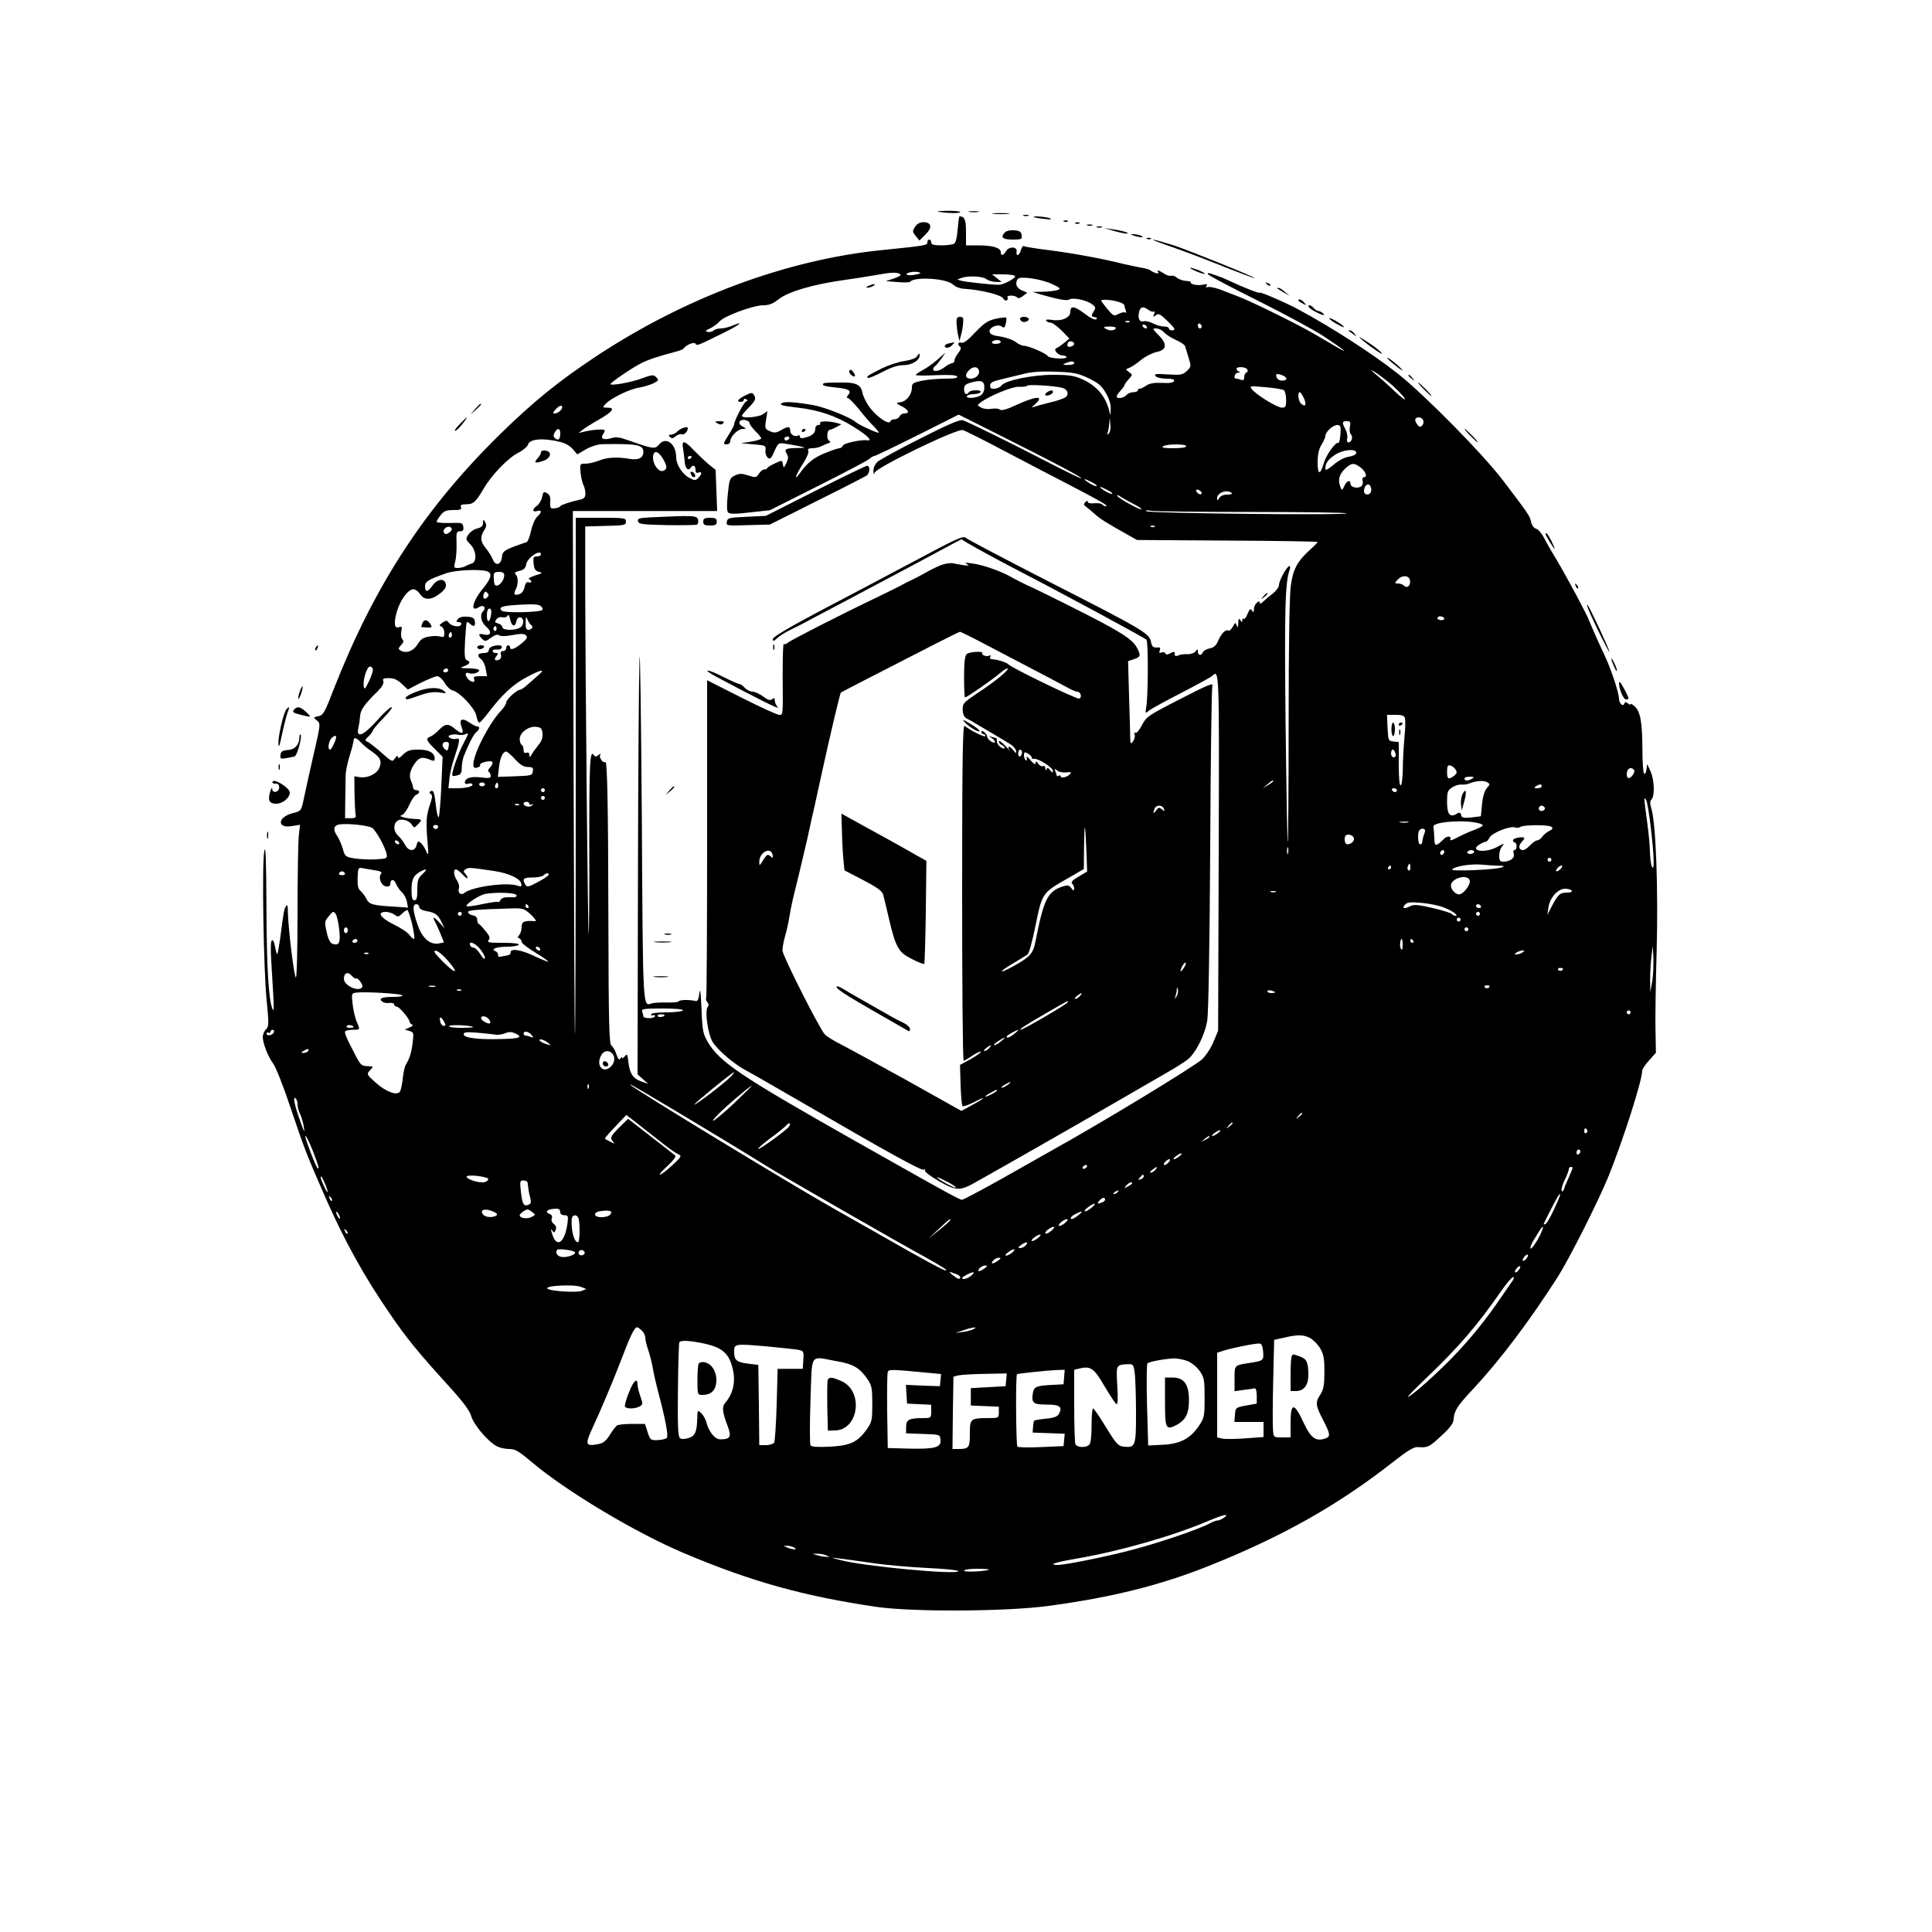 <?xml version="1.0" standalone="no"?>
<!DOCTYPE svg PUBLIC "-//W3C//DTD SVG 20010904//EN"
 "http://www.w3.org/TR/2001/REC-SVG-20010904/DTD/svg10.dtd">
<svg version="1.0" xmlns="http://www.w3.org/2000/svg"
 width="1000pt" height="1000pt" viewBox="0 0 1000 1000"
 preserveAspectRatio="xMidYMid meet">

<g transform="translate(0,1000) scale(0.1,-0.1)"
fill="#000000" stroke="none">
<path d="M4855 8904 c48 -8 115 -9 115 -2 0 5 -30 7 -67 7 -38 -1 -59 -3 -48
-5z"/>
<path d="M5018 8903 c12 -2 32 -2 45 0 12 2 2 4 -23 4 -25 0 -35 -2 -22 -4z"/>
<path d="M5143 8893 c20 -2 54 -2 75 0 20 2 3 4 -38 4 -41 0 -58 -2 -37 -4z"/>
<path d="M5298 8883 c6 -2 18 -2 25 0 6 3 1 5 -13 5 -14 0 -19 -2 -12 -5z"/>
<path d="M4957 8814 c-3 -40 -10 -70 -18 -75 -8 -5 -38 -9 -66 -9 -41 0 -53 4
-53 15 0 8 -4 15 -10 15 -5 0 -10 -6 -10 -14 0 -16 -5 -17 -240 -41 -490 -50
-1015 -245 -1477 -551 -193 -128 -321 -232 -492 -399 -391 -383 -651 -781
-862 -1318 -48 -125 -56 -139 -81 -144 -27 -5 -27 -6 -8 -22 20 -16 20 -18
-19 -186 -21 -93 -44 -195 -50 -226 -12 -56 -13 -57 -56 -68 -79 -20 -83 -80
-5 -67 l43 7 -7 -62 c-3 -34 -6 -215 -6 -403 0 -189 -4 -334 -9 -326 -11 20
-39 254 -41 340 0 34 -3 41 -10 29 -10 -17 -12 -27 -30 -168 -6 -41 -12 -76
-15 -79 -2 -3 -7 14 -11 36 -4 24 -11 39 -16 35 -7 -3 -8 -43 -4 -107 3 -55 8
-139 11 -186 3 -56 2 -78 -4 -64 -21 47 -31 218 -32 534 -1 244 -4 321 -11
285 -13 -67 -4 -607 12 -772 12 -121 12 -135 -3 -151 -10 -10 -17 -28 -17 -39
0 -32 28 -104 54 -138 13 -17 54 -120 90 -229 71 -210 82 -241 182 -468 98
-222 199 -405 332 -598 83 -122 149 -203 293 -361 84 -92 119 -138 128 -169
14 -46 87 -132 133 -156 15 -8 44 -14 64 -14 31 0 49 -11 118 -69 176 -149
535 -364 786 -470 348 -147 617 -222 995 -278 187 -27 673 -25 893 5 327 44
576 106 832 208 377 151 661 311 943 531 81 64 114 84 135 83 52 -4 60 0 122
58 47 43 63 65 64 87 3 43 19 68 101 156 139 148 295 356 440 583 61 97 210
393 260 516 77 191 175 498 175 548 0 8 16 32 36 54 l35 39 -2 112 c-2 62 1
252 6 423 8 319 -4 646 -27 727 -9 28 -8 41 0 49 18 18 15 103 -5 146 l-17 37
-4 -28 c-2 -15 -7 -25 -12 -22 -5 3 -9 62 -9 132 -1 140 -11 191 -41 218 -11
10 -20 15 -20 10 0 -4 -6 -2 -14 4 -11 9 -15 9 -18 0 -7 -20 -28 0 -28 25 0
12 -11 56 -25 97 -29 83 -28 81 -83 199 -21 47 -42 95 -46 106 -9 28 -115 226
-170 318 -24 39 -53 90 -64 112 -12 23 -30 44 -40 47 -12 3 -23 17 -27 35 -7
32 -10 37 -143 212 -105 139 -408 446 -547 556 -132 104 -335 235 -512 331
-66 36 -203 95 -203 88 0 -6 -85 28 -149 58 -25 11 -48 22 -51 22 -3 1 -13 5
-22 8 -39 15 -50 17 -46 8 1 -6 118 -67 258 -137 140 -70 296 -154 345 -187
98 -65 134 -94 70 -57 -22 13 -78 46 -125 73 -88 51 -325 168 -395 194 -22 8
-49 19 -60 23 -47 20 -88 29 -98 23 -6 -4 -7 -1 -2 7 6 10 2 11 -16 7 -27 -7
-71 1 -65 12 2 3 -9 6 -25 7 -16 1 -37 8 -47 16 -9 9 -23 13 -30 11 -7 -3 -24
2 -37 11 -28 18 -39 21 -30 6 7 -11 -23 -3 -41 11 -6 5 -28 11 -50 14 -21 4
-64 13 -94 20 -103 26 -255 54 -379 70 -68 8 -128 18 -132 21 -5 3 -11 -7 -15
-21 -7 -28 -27 -35 -22 -7 4 26 -38 28 -54 3 -15 -25 -28 -27 -28 -6 0 22 -42
35 -116 35 l-64 0 0 69 c0 64 -7 81 -34 81 -2 0 -6 -30 -9 -66z m-217 -235
c-19 -4 -39 -5 -45 -1 -14 9 35 20 60 13 15 -4 12 -7 -15 -12z m-82 3 c9 -6
-1 -13 -30 -23 l-43 -14 60 -5 c33 -3 62 -2 65 1 23 29 191 18 223 -14 12 -12
36 -21 61 -22 81 -5 188 -31 198 -49 5 -9 14 -14 19 -11 5 4 7 11 4 16 -4 5 5
9 19 9 14 0 28 -5 31 -10 4 -6 15 -3 29 7 l23 18 -28 12 c-28 12 -37 36 -21
59 11 16 119 1 177 -26 43 -20 47 -24 30 -31 -11 -4 -45 -8 -75 -9 l-55 -1 45
-14 c84 -24 135 -34 145 -25 15 11 86 -2 115 -23 21 -15 23 -20 12 -37 -16
-26 -15 -28 6 -32 11 -2 13 -6 5 -11 -6 -4 -31 8 -57 28 -54 41 -76 45 -76 11
0 -30 -44 -50 -95 -42 -23 4 -34 2 -30 -4 3 -5 14 -10 23 -10 9 0 35 -19 57
-41 l40 -41 -27 -23 c-15 -12 -33 -25 -40 -27 -19 -7 8 -38 33 -38 11 0 19 -4
19 -9 0 -12 -90 -7 -98 7 -9 14 -98 52 -121 52 -10 0 -30 9 -44 20 -14 11 -49
23 -78 28 -39 5 -55 12 -57 25 -4 22 44 43 64 26 10 -8 15 -5 20 16 3 14 4 28
2 31 -3 2 -27 0 -54 -6 -40 -9 -59 -21 -106 -70 -38 -41 -61 -58 -72 -54 -17
7 -22 -11 -6 -21 6 -4 3 -16 -10 -32 -11 -14 -20 -32 -20 -39 0 -8 -6 -14 -12
-14 -7 0 -24 -9 -38 -20 -26 -21 -60 -27 -60 -11 0 6 4 12 10 16 5 3 19 20 32
38 l22 32 -40 -35 c-21 -19 -56 -44 -77 -55 -20 -11 -37 -22 -37 -26 0 -3 47
-4 104 -1 70 3 105 1 110 -7 5 -8 -14 -11 -63 -11 -38 0 -93 -5 -121 -11 -45
-10 -50 -13 -50 -37 -1 -35 -28 -70 -60 -74 -25 -4 -25 -4 8 -21 36 -19 42
-37 13 -37 -10 0 -21 -7 -25 -15 -3 -8 -14 -15 -25 -15 -11 0 -21 -5 -23 -12
-7 -19 -73 27 -107 74 -17 23 -34 57 -37 76 -7 38 -33 52 -93 52 -88 0 -105
-1 -109 -5 -10 -10 6 -15 67 -21 66 -7 80 -16 61 -39 -8 -10 -9 -15 -2 -15 6
0 31 -26 57 -57 25 -32 60 -73 78 -90 17 -18 29 -33 25 -33 -14 0 -104 42
-120 56 -24 23 -156 75 -213 86 -81 15 -144 20 -162 14 -26 -11 -10 -16 77
-26 110 -13 196 -42 288 -99 71 -44 102 -75 71 -70 -31 5 -121 -15 -126 -27
-3 -8 -11 -14 -18 -14 -8 0 -42 -12 -77 -26 -59 -25 -89 -49 -130 -106 -32
-43 -18 -3 17 50 19 29 32 59 29 67 -5 11 1 15 20 15 14 0 34 4 44 9 9 5 26
12 37 16 15 5 16 8 6 14 -14 9 -11 56 4 56 6 1 21 7 35 15 l25 14 -25 7 c-39
11 -92 10 -85 -1 3 -5 -1 -10 -9 -10 -9 0 -16 -8 -16 -19 0 -23 -16 -37 -53
-46 -18 -5 -27 -3 -27 5 0 6 -4 9 -9 6 -16 -10 -41 5 -41 25 0 23 -10 24 -48
2 -25 -14 -34 -15 -57 -5 -26 12 -27 15 -20 58 l7 46 -23 -16 c-24 -16 -109
-23 -109 -8 0 4 16 23 35 42 36 37 40 47 26 68 -6 11 -15 10 -44 -5 -38 -19
-48 -33 -22 -33 8 0 15 5 15 11 0 5 5 7 12 3 9 -6 9 -9 0 -12 -12 -4 -62 -100
-62 -119 0 -5 -13 -30 -30 -56 -27 -43 -28 -47 -10 -47 12 0 20 7 20 17 0 24
40 63 64 63 21 1 21 1 -1 13 -15 8 -19 17 -14 26 9 15 51 6 51 -10 0 -6 14
-24 30 -41 17 -16 30 -33 30 -37 0 -5 -24 -12 -52 -17 l-53 -8 65 -6 c63 -5
65 -6 62 -31 -2 -14 4 -31 12 -38 12 -10 18 -5 34 33 20 44 21 45 59 39 21 -3
54 -9 73 -13 33 -8 33 -8 -16 -9 -59 -1 -67 -6 -51 -31 8 -14 8 -25 -3 -47
-13 -27 -14 -27 -18 -6 -3 22 -4 22 -40 5 -20 -9 -38 -20 -40 -24 -2 -5 -9 -8
-17 -8 -7 0 -19 -10 -27 -22 -14 -21 -17 -21 -55 -9 -34 11 -45 11 -69 0 -27
-13 -29 -19 -37 -98 -6 -56 -5 -87 2 -94 8 -8 41 -8 114 1 l102 11 250 126
c137 69 257 132 265 140 9 8 21 15 26 15 5 0 105 48 223 107 l213 107 217
-109 c274 -137 423 -216 418 -221 -2 -2 -73 32 -158 76 -216 112 -430 217
-456 225 -16 4 -77 -22 -222 -96 -110 -55 -209 -110 -220 -120 -12 -12 -21
-31 -20 -47 1 -18 3 -21 6 -9 7 27 427 230 456 221 12 -3 110 -52 217 -109
107 -56 263 -138 345 -180 159 -83 197 -105 178 -105 -7 0 -14 4 -18 9 -3 5
-21 8 -40 6 -21 -2 -35 1 -35 8 0 7 -4 7 -12 -2 -11 -10 -9 -15 6 -26 11 -8
31 -25 45 -38 28 -24 59 -44 156 -98 l60 -34 468 -3 c257 -1 467 -5 467 -7 0
-3 -17 -21 -39 -40 -66 -60 -89 -102 -100 -188 -7 -49 -11 -316 -11 -704 0
-345 -2 -624 -5 -622 -2 3 -7 284 -11 624 -6 588 -2 726 22 788 3 9 2 17 -2
17 -13 0 -54 -76 -54 -98 0 -11 -15 -31 -34 -46 -19 -14 -41 -33 -50 -42 -10
-10 -16 -11 -16 -3 0 9 -4 8 -15 -1 -8 -7 -15 -22 -15 -34 0 -17 -2 -18 -10
-6 -7 12 -12 8 -23 -18 -7 -18 -16 -29 -20 -25 -4 3 -7 0 -7 -8 0 -11 -2 -11
-10 1 -7 12 -10 8 -11 -15 0 -23 -2 -26 -8 -12 -6 17 -8 16 -20 -7 -8 -14 -18
-23 -23 -20 -13 9 -37 -15 -53 -53 -10 -24 -22 -35 -44 -39 -16 -4 -32 -12
-35 -20 -8 -20 -26 -17 -26 3 0 15 -1 15 -12 1 -8 -9 -26 -15 -43 -14 -16 1
-38 -2 -47 -7 -13 -5 -18 -3 -18 8 0 13 -4 14 -22 4 -16 -8 -23 -9 -26 -1 -2
6 -11 8 -19 5 -12 -5 -15 -2 -10 11 4 10 2 16 -6 15 -27 -3 -35 2 -40 31 -9
42 -46 64 -527 309 -228 117 -422 219 -431 227 -14 12 -45 -2 -275 -125 -143
-76 -364 -193 -492 -260 -154 -82 -232 -128 -232 -139 0 -13 4 -12 23 5 12 12
45 32 72 45 28 13 95 48 150 78 55 29 177 93 270 143 195 103 256 136 375 200
l86 46 29 -18 c51 -30 135 -76 265 -144 212 -109 654 -348 664 -358 10 -9 9
-289 -1 -349 -6 -34 -5 -34 13 -19 10 9 87 51 169 93 83 43 154 82 159 87 37
36 37 41 34 -913 l-3 -923 -23 -55 c-12 -31 -39 -72 -59 -92 -39 -37 -530
-335 -783 -475 -30 -17 -143 -81 -251 -142 -109 -61 -203 -111 -210 -111 -12
0 -95 46 -359 195 -41 23 -129 73 -195 110 -594 336 -701 408 -763 514 -23 40
-27 58 -31 170 -4 83 -7 111 -11 81 -4 -33 -9 -44 -20 -41 -30 7 -82 7 -87 -2
-2 -4 -30 -7 -61 -6 -32 1 -66 -1 -77 -4 -49 -16 -47 -53 -53 969 -4 528 -9
894 -12 814 -3 -80 -7 -596 -8 -1148 l-2 -1003 27 -24 28 -25 -32 11 c-45 15
-63 40 -70 98 -5 45 -7 49 -19 34 -7 -10 -14 -13 -14 -8 0 6 -4 4 -9 -4 -6
-10 -12 -4 -21 23 -6 20 -18 39 -25 44 -12 6 -15 110 -16 647 -1 613 -6 832
-16 821 -10 -10 -34 24 -27 36 6 10 4 10 -8 0 -11 -9 -18 -10 -23 -2 -22 35
-25 -34 -25 -462 1 -253 -1 -462 -3 -464 -4 -4 -17 1304 -18 1816 l0 295 105
3 c98 2 106 4 106 22 0 19 -7 20 -130 20 l-130 0 0 -1342 c0 -738 -2 -1339 -4
-1337 -2 2 -5 614 -7 1359 l-4 1355 374 0 373 0 -4 107 -4 106 -35 28 c-19 16
-55 50 -81 77 -48 50 -61 50 -52 1 3 -16 6 -44 8 -63 2 -35 18 -51 31 -32 11
18 25 12 25 -10 0 -15 5 -19 15 -15 20 7 19 -8 -1 -28 -14 -14 -18 -14 -45 0
-36 18 -69 69 -69 106 0 71 -53 111 -89 67 -20 -25 -32 -23 -156 21 -47 17
-67 20 -91 12 -38 -11 -57 -3 -44 18 6 8 10 18 10 22 0 9 -57 5 -105 -6 l-30
-7 23 18 c13 10 51 34 85 53 69 40 83 60 41 60 -26 0 -26 1 -10 19 26 29 126
78 175 85 24 4 57 14 73 22 28 14 29 17 15 31 -14 15 -21 14 -76 -6 -57 -21
-161 -39 -161 -29 0 8 111 84 159 108 40 20 85 35 180 60 19 5 37 12 40 17 14
19 54 35 61 24 7 -12 7 -12 153 60 74 37 102 60 42 35 -21 -9 -49 -16 -64 -16
-15 0 -32 -5 -38 -11 -6 -6 -19 -9 -29 -7 -16 4 -14 7 11 18 17 8 39 24 50 37
25 28 174 83 226 83 30 0 50 8 79 31 49 39 178 77 335 99 44 6 114 17 155 24
92 17 121 18 138 8z m596 -11 c6 -10 -60 -45 -84 -45 -30 -1 -176 15 -195 21
l-20 6 20 8 c34 13 110 10 131 -6 10 -8 33 -14 49 -14 l30 -1 -25 20 -25 20
57 0 c31 0 59 -4 62 -9z m534 -133 c17 -5 32 -13 32 -18 0 -5 3 -17 7 -27 3
-10 3 -15 -2 -11 -4 4 -19 1 -34 -6 -25 -14 -28 -12 -59 24 -17 21 -32 41 -32
44 0 8 50 5 88 -6z m158 -43 c12 -8 24 -11 28 -7 4 3 4 -2 0 -13 -7 -17 -6
-18 8 -7 14 11 22 8 57 -26 45 -43 49 -52 26 -52 -8 0 -15 5 -15 10 0 6 -11
10 -25 10 -15 0 -40 7 -57 16 -17 9 -39 14 -49 11 -21 -6 -31 15 -23 49 7 28
21 30 50 9z m-99 -61 c-3 -3 -12 -4 -19 -1 -8 3 -5 6 6 6 11 1 17 -2 13 -5z
m373 -25 c0 -5 -4 -9 -10 -9 -5 0 -10 7 -10 16 0 8 5 12 10 9 6 -3 10 -10 10
-16z m-285 1 c3 -5 2 -10 -4 -10 -5 0 -13 5 -16 10 -3 6 -2 10 4 10 5 0 13 -4
16 -10z m-160 -10 c-8 -13 -35 -13 -55 0 -11 7 -5 10 23 10 23 0 36 -4 32 -10z
m250 -20 c10 -12 38 -29 62 -40 24 -10 45 -25 47 -32 2 -7 10 -34 18 -59 14
-45 14 -47 -9 -69 -21 -20 -31 -22 -98 -18 -62 4 -73 3 -64 -9 7 -7 31 -13 56
-13 31 0 43 -4 40 -12 -3 -9 -23 -12 -62 -10 -42 2 -65 -2 -84 -15 -14 -10
-29 -16 -33 -15 -5 1 -8 -2 -8 -8 0 -5 -11 -10 -24 -10 -13 0 -29 -7 -36 -15
-13 -16 -50 -21 -50 -7 0 5 9 18 20 30 11 12 20 24 20 28 0 4 10 18 22 31 21
23 21 23 2 37 -19 14 -19 15 1 22 11 4 38 22 61 41 22 18 58 36 80 41 54 11
57 41 11 87 -33 33 -33 35 -13 35 13 0 31 -9 41 -20z m-845 -50 c0 -5 -12 -10
-26 -10 -14 0 -23 4 -19 10 3 6 15 10 26 10 10 0 19 -4 19 -10z m380 -10 c0
-10 -26 -20 -33 -13 -3 3 -3 11 0 18 5 14 33 9 33 -5z m0 -100 c0 -5 -15 -10
-32 -9 -28 0 -30 2 -13 9 28 12 45 12 45 0z m-494 -35 c9 -21 -14 -45 -42 -45
-28 0 -32 21 -8 44 20 20 43 20 50 1z m1390 3 c4 -6 2 -14 -4 -16 -7 -2 -12
-13 -12 -24 0 -14 -5 -18 -16 -14 -9 3 -20 6 -25 6 -17 0 -9 30 9 31 10 0 12
3 5 6 -7 2 -13 9 -13 14 0 13 48 11 56 -3z m749 -81 c30 -27 60 -58 66 -70 7
-12 -15 3 -47 33 -32 31 -77 71 -99 89 -34 29 -35 31 -8 15 18 -11 57 -41 88
-67z m-1572 36 c51 -25 69 -39 90 -76 18 -30 27 -59 26 -84 -1 -37 -1 -37 -8
-8 -19 76 -68 132 -144 164 -38 17 -70 21 -146 21 -107 0 -248 -29 -267 -55
-6 -8 -22 -16 -35 -17 -18 -2 -24 2 -24 16 0 15 12 22 55 32 30 7 82 20 115
28 41 11 93 15 167 12 93 -3 115 -7 171 -33z m1025 -1 c2 -7 -6 -12 -21 -12
-16 0 -26 7 -30 19 -4 16 -1 18 21 12 14 -4 27 -12 30 -19z m-1563 -47 c0 -19
-7 -34 -20 -42 -24 -15 -79 -17 -70 -3 3 6 19 10 35 10 16 0 32 5 35 10 4 6
-6 10 -24 10 -16 0 -33 -4 -36 -10 -11 -18 -25 -10 -25 15 0 19 7 27 33 34 54
16 72 10 72 -24z m402 -2 c29 -7 39 -34 17 -50 -9 -6 -44 -18 -78 -26 -33 -8
-70 -18 -81 -22 -18 -6 -18 -5 3 13 50 45 5 43 -95 -3 -53 -25 -80 -32 -88
-25 -7 6 -26 7 -42 4 -17 -3 -41 -1 -54 6 -22 12 -22 13 -3 27 46 35 167 84
199 81 19 -1 38 1 42 6 8 7 134 0 180 -11z m1149 -13 c6 -6 11 -28 11 -50 0
-35 -3 -40 -22 -40 -24 0 -131 65 -155 95 -14 18 -12 18 69 11 47 -4 90 -11
97 -16z m103 -41 c15 -34 9 -48 -14 -29 -15 13 -21 60 -7 60 4 0 13 -14 21
-31z m-3839 -47 c0 -13 -23 -32 -39 -32 -11 0 -10 4 4 20 19 21 35 26 35 12z
m2829 -136 c-9 -8 -10 -7 -5 7 3 10 7 33 8 50 1 28 2 28 5 -7 3 -22 -1 -43 -8
-50z m1628 68 c3 -8 0 -21 -6 -27 -10 -9 -16 -8 -26 7 -8 10 -12 23 -9 27 9
15 34 10 41 -7z m-380 -33 c-3 -15 -1 -33 5 -39 13 -13 4 -42 -13 -42 -6 0 -9
9 -6 20 3 12 -1 33 -9 48 -19 36 -18 42 7 42 18 0 21 -4 16 -29z m-49 -38 c-2
-27 -6 -47 -11 -45 -14 5 -63 -63 -75 -105 -19 -64 -32 -62 -32 4 0 40 6 68
20 91 11 18 20 38 20 45 0 21 39 57 61 57 18 0 20 -6 17 -47z m-4038 4 c0 -30
-10 -40 -26 -26 -10 8 -11 16 -3 30 14 26 29 24 29 -4z m1185 -27 c-3 -5 -10
-10 -16 -10 -5 0 -9 5 -9 10 0 6 7 10 16 10 8 0 12 -4 9 -10z m-1180 -19 c22
-5 49 -22 61 -37 l22 -26 44 26 c26 15 61 26 84 27 182 3 214 -3 214 -40 0
-31 -25 -44 -72 -36 -63 11 -119 8 -160 -10 -21 -8 -51 -15 -67 -15 -30 0 -30
-1 -26 -46 3 -25 9 -54 15 -64 5 -10 10 -30 10 -44 0 -20 -6 -27 -27 -32 -51
-11 -98 -27 -103 -34 -5 -8 -27 -13 -45 -11 -6 0 -9 16 -7 34 2 24 -2 35 -16
44 -18 10 -20 8 -26 -19 -3 -17 -15 -37 -26 -45 -26 -18 -26 -36 0 -28 25 8
26 -7 0 -30 -10 -9 -25 -42 -31 -72 -7 -30 -17 -57 -23 -59 -115 -39 -125 -45
-128 -77 -4 -42 -34 -49 -48 -11 -6 15 -22 40 -35 56 -29 34 -31 59 -9 93 12
18 13 29 5 42 -10 17 -10 16 -11 -4 0 -15 -8 -23 -29 -28 -16 -3 -37 -18 -46
-31 -16 -24 -15 -26 9 -51 31 -31 36 -90 9 -99 -10 -3 -26 -10 -35 -15 -10 -5
-27 -9 -39 -9 -19 0 -21 3 -13 33 5 17 8 60 7 95 -2 56 0 62 18 62 15 0 20 6
17 23 -3 21 -7 22 -70 20 -38 -1 -68 2 -68 6 0 5 9 20 21 35 17 21 29 26 66
26 36 0 44 3 39 15 -4 11 2 15 28 15 36 0 49 12 89 80 40 70 125 158 177 185
26 13 50 33 53 44 8 30 82 36 172 12z m3235 -21 c0 -6 -29 -10 -67 -10 -48 0
-64 3 -53 10 20 13 120 13 120 0z m880 -34 c0 -8 -15 -16 -38 -20 -23 -3 -55
-20 -80 -42 -28 -23 -42 -31 -42 -21 0 29 13 48 49 72 40 28 111 35 111 11z
m-3590 -28 c24 -40 25 -57 3 -65 -22 -9 -53 31 -53 68 0 40 25 38 50 -3z m150
8 c0 -3 -4 -8 -10 -11 -5 -3 -10 -1 -10 4 0 6 5 11 10 11 6 0 10 -2 10 -4z
m3464 -57 c26 -21 35 -49 15 -49 -6 0 -9 -9 -6 -20 3 -12 -1 -23 -10 -29 -21
-11 -53 -2 -53 15 0 23 -20 16 -32 -12 -11 -23 -13 -24 -19 -7 -15 36 -9 65
20 94 35 34 49 36 85 8z m-1393 -75 c17 -8 29 -18 26 -20 -3 -3 -20 4 -38 15
-40 25 -31 28 12 5z m1445 -50 c-8 -20 -36 -17 -36 4 0 28 22 46 33 26 5 -8 6
-22 3 -30z m-1365 10 c17 -8 29 -18 26 -20 -3 -3 -20 4 -38 15 -40 25 -31 28
12 5z m489 -16 c0 -13 -23 -5 -28 10 -2 7 2 10 12 6 9 -3 16 -11 16 -16z m156
-1 c4 -4 -7 -7 -24 -7 -19 0 -35 -7 -41 -17 -10 -17 -10 -17 -11 -1 0 29 54
47 76 25z m-508 -56 c24 -12 42 -24 40 -27 -6 -6 -116 55 -125 69 -4 7 4 5 17
-4 14 -9 45 -26 68 -38z m613 -41 c269 0 489 -3 489 -7 0 -11 -1027 0 -1037
11 -5 5 6 6 26 2 18 -3 253 -6 522 -6z m-4155 -106 c-16 -11 -22 -11 -28 -1
-11 17 22 41 36 26 8 -7 5 -15 -8 -25z m3651 30 c-3 -3 -12 -4 -19 -1 -8 3 -5
6 6 6 11 1 17 -2 13 -5z m-3177 -144 c0 -5 -9 -10 -21 -10 -18 0 -20 -5 -17
-37 3 -30 9 -38 28 -43 21 -5 18 -7 -21 -19 -24 -8 -38 -16 -31 -18 6 -3 12
-9 12 -14 0 -4 -6 -6 -14 -3 -10 4 -16 -4 -21 -25 -4 -18 -15 -33 -26 -36 -27
-9 -33 -1 -20 23 14 27 14 65 0 79 -8 8 -3 13 19 18 23 5 31 13 36 35 6 35 76
80 76 50z m-282 -86 c32 -9 27 -35 -18 -90 -56 -68 -68 -127 -20 -96 22 14 39
-3 21 -21 -19 -19 -12 -57 16 -81 31 -27 24 -49 -13 -40 -28 7 -31 -1 -8 -23
14 -14 18 -14 45 6 21 15 34 19 42 13 8 -6 33 -6 70 1 44 8 60 8 70 -2 9 -10
5 -18 -23 -41 -36 -30 -60 -38 -60 -20 0 6 -4 10 -10 10 -5 0 -10 -7 -10 -15
0 -8 -7 -15 -16 -15 -11 0 -15 -6 -11 -19 3 -12 -1 -22 -11 -26 -21 -8 -27 2
-12 20 10 12 10 15 -4 15 -9 0 -16 5 -16 11 0 5 10 9 22 7 11 -2 23 3 25 10 3
7 -4 12 -15 12 -31 0 -52 -11 -52 -26 0 -8 -10 -14 -23 -14 -34 0 -41 -12 -19
-30 11 -8 23 -32 26 -52 l7 -38 -37 0 c-28 0 -35 -3 -30 -15 7 -19 -11 -19
-30 -1 -19 20 -18 40 2 32 20 -8 54 2 54 15 0 5 -24 9 -52 10 -48 0 -50 2 -25
11 29 11 35 23 13 31 -11 4 -13 25 -9 99 3 51 7 95 9 97 2 3 10 -1 16 -7 19
-19 30 -14 26 11 -2 17 -10 23 -39 25 -23 2 -40 -2 -49 -12 -10 -13 -10 -16 5
-16 9 0 15 -6 12 -12 -5 -17 -49 -11 -64 9 -10 13 -14 13 -33 0 -17 -12 -18
-15 -5 -20 8 -4 15 -18 15 -32 0 -22 -3 -25 -20 -20 -12 4 -38 4 -60 0 -30 -5
-43 -14 -58 -39 -21 -35 -58 -50 -87 -34 -15 9 -15 11 1 29 13 14 15 22 6 31
-6 6 -8 24 -5 40 5 23 3 27 -11 22 -25 -10 -29 19 -12 80 18 61 58 116 86 116
10 0 25 -11 34 -25 22 -33 58 -32 102 2 24 18 34 33 32 47 -5 34 -42 32 -68
-3 -26 -37 -40 -39 -40 -6 0 25 14 34 110 68 45 16 165 22 208 11z m92 -20 c0
-39 -47 -77 -52 -41 -6 53 -4 57 28 57 15 0 24 -6 24 -16z m4688 -28 c5 -25
-14 -44 -30 -28 -7 7 -21 12 -32 12 -19 0 -19 1 -1 20 22 25 58 23 63 -4z
m-4776 -88 c-15 -15 -26 -4 -18 18 5 13 9 15 18 6 9 -9 9 -15 0 -24z m285 -65
c-13 -13 -197 -17 -210 -4 -19 19 2 26 96 31 66 4 96 2 106 -7 8 -7 12 -16 8
-20z m-265 -23 c-6 -44 -22 -47 -22 -6 0 23 5 36 13 36 9 0 12 -10 9 -30z
m115 -57 c6 -2 13 6 15 19 2 13 10 23 18 23 22 0 25 -37 4 -52 -24 -18 -94
-17 -94 1 0 7 -10 16 -22 19 -18 5 -19 8 -8 22 7 9 21 13 31 10 9 -3 21 0 25
7 6 9 10 4 14 -16 3 -16 10 -31 17 -33z m92 2 c14 -8 4 -25 -15 -25 -10 0 -14
11 -13 38 0 31 2 33 9 16 5 -12 13 -25 19 -29z m4726 35 c3 -5 -3 -10 -14 -10
-12 0 -21 5 -21 10 0 6 6 10 14 10 8 0 18 -4 21 -10z m-4905 -56 c0 -8 -5 -12
-10 -9 -6 4 -8 11 -5 16 9 14 15 11 15 -7z m-234 -41 c-10 -10 -19 5 -10 18 6
11 8 11 12 0 2 -7 1 -15 -2 -18z m-406 -170 c0 -10 -10 -38 -22 -63 -18 -37
-22 -41 -25 -23 -6 33 16 103 32 103 8 0 15 -8 15 -17z m390 -3 c0 -5 -7 -10
-16 -10 -8 0 -12 5 -9 10 3 6 10 10 16 10 5 0 9 -4 9 -10z m465 -26 c-16 -14
-42 -37 -57 -50 -14 -13 -31 -24 -36 -24 -17 0 -72 -51 -72 -66 0 -8 -12 -27
-26 -42 -61 -63 -144 -224 -144 -279 0 -16 5 -20 20 -16 11 3 18 9 15 13 -5 8
27 20 53 20 16 0 15 -15 -3 -34 -9 -9 -11 -17 -5 -21 5 -3 10 -13 10 -21 0
-12 -10 -13 -49 -8 -30 4 -56 2 -70 -5 -23 -13 -19 -36 5 -27 7 3 16 1 19 -3
6 -11 -30 -21 -82 -21 l-42 0 5 48 c2 26 13 72 23 102 32 96 34 112 14 106
-10 -3 -25 -1 -33 4 -12 8 -12 10 3 16 9 3 27 4 39 1 12 -3 30 -1 40 4 15 8
13 0 -12 -47 -30 -56 -66 -161 -58 -169 2 -2 14 -2 26 2 17 4 22 13 22 39 0
18 5 46 11 61 26 65 50 112 64 123 18 15 20 30 4 30 -6 0 -24 10 -41 21 -36
26 -54 15 -39 -23 14 -37 3 -41 -31 -13 -38 32 -52 31 -86 -3 -15 -16 -35 -31
-45 -35 -25 -9 -21 -20 24 -64 l40 -40 -7 -157 c-4 -86 -10 -156 -14 -156 -4
0 -11 28 -14 62 -8 70 -13 81 -28 72 -7 -4 -6 -9 2 -14 9 -5 8 -19 -5 -56 -19
-56 -21 -88 -12 -194 6 -69 5 -73 -8 -44 -7 17 -20 36 -28 42 -12 10 -16 8
-21 -13 -9 -34 -41 -33 -60 3 -8 15 -23 36 -35 46 -24 22 -27 58 -6 76 19 16
62 5 77 -19 11 -17 12 -17 29 0 26 26 24 29 -13 30 -18 1 -44 4 -58 8 -20 6
-22 8 -8 13 9 4 26 27 37 53 11 25 27 48 35 51 20 8 21 24 1 24 -8 0 -16 5
-16 10 -2 14 -5 22 -13 43 -11 23 -1 58 25 91 22 28 37 30 82 11 12 -5 17 -3
17 8 0 31 -30 47 -84 47 -44 0 -58 -5 -80 -26 -16 -17 -26 -22 -26 -13 -1 10
-5 8 -15 -5 -16 -22 -11 -24 -91 46 -23 19 -47 38 -55 40 -11 4 -9 11 9 27 12
12 22 26 22 30 0 5 25 34 55 65 31 31 49 56 42 56 -8 0 -42 -31 -76 -70 -71
-79 -109 -94 -96 -37 4 17 8 46 9 62 2 31 25 63 89 125 25 25 35 43 31 54 -5
13 1 16 29 16 25 0 44 -8 66 -29 l32 -30 67 35 c37 18 75 34 85 34 10 0 27
-15 38 -34 11 -19 30 -37 42 -40 38 -9 116 -93 123 -132 3 -19 10 -34 15 -34
5 0 26 24 48 53 71 93 126 144 195 181 79 42 103 46 61 10z m4487 -222 c3 -11
2 -57 -3 -103 -4 -46 -8 -119 -8 -161 -1 -42 -5 -80 -11 -83 -6 -4 -10 35 -10
109 l0 115 -27 3 c-27 3 -28 5 -31 71 l-3 67 44 0 c35 0 46 -4 49 -18z m-4464
-78 c2 -21 -4 -40 -21 -60 -13 -16 -29 -38 -35 -49 -10 -17 -11 -17 -12 -3 0
11 -5 15 -15 12 -10 -4 -15 0 -15 14 0 12 -4 24 -10 27 -5 3 -10 17 -10 30 0
33 46 67 84 63 27 -3 31 -8 34 -34z m-1068 -18 c0 -15 -24 -66 -31 -66 -12 0
-11 27 1 51 9 16 30 27 30 15z m126 -27 c10 -12 38 -35 62 -51 43 -30 51 -52
32 -89 -15 -27 -60 -47 -96 -42 l-30 5 1 -94 c1 -51 4 -100 6 -108 3 -11 -4
-15 -26 -15 l-29 0 1 90 c1 50 2 108 2 130 0 23 10 69 21 104 11 35 20 70 20
77 0 20 14 17 36 -7z m456 -24 c-3 -20 -7 -23 -18 -14 -20 16 -17 39 5 39 14
0 17 -6 13 -25z m4901 -35 c3 -13 0 -20 -9 -20 -8 0 -14 9 -14 20 0 11 4 20 9
20 5 0 11 -9 14 -20z m-4557 -30 c27 -29 45 -40 66 -40 25 0 29 -4 26 -22 -3
-22 -8 -23 -92 -26 l-89 -3 6 52 c6 49 20 79 38 79 4 0 25 -18 45 -40z m4868
-53 c9 -15 7 -21 -8 -33 -30 -21 -36 -17 -36 22 0 28 4 35 16 32 9 -2 22 -11
28 -21z m920 -24 c-17 -27 -34 -27 -34 0 0 27 19 40 35 25 6 -5 6 -14 -1 -25z
m-834 -23 c-20 -13 -40 -13 -40 0 0 6 12 10 28 10 21 0 24 -2 12 -10z m-1030
-14 c0 -2 -12 -11 -27 -20 l-28 -17 24 20 c23 21 31 25 31 17z m1110 -6 c12
-7 12 -12 -4 -29 -12 -14 -21 -43 -25 -83 l-6 -63 -49 -6 c-41 -4 -50 -2 -53
12 -4 14 -9 16 -23 7 -35 -22 -50 -3 -50 61 0 52 3 61 26 75 14 10 35 16 47
15 12 -1 29 1 37 4 42 17 81 19 100 7z m-5190 -10 c0 -5 -7 -10 -15 -10 -8 0
-15 5 -15 10 0 6 7 10 15 10 8 0 15 -4 15 -10z m66 -17 c-10 -10 -19 5 -10 18
6 11 8 11 12 0 2 -7 1 -15 -2 -18z m5404 7 c0 -5 -10 -10 -22 -10 -19 0 -20 2
-8 10 19 13 30 13 30 0z m-5160 -20 c0 -5 -4 -10 -10 -10 -5 0 -10 5 -10 10 0
6 5 10 10 10 6 0 10 -4 10 -10z m4410 0 c0 -5 -4 -10 -9 -10 -6 0 -13 5 -16
10 -3 6 1 10 9 10 9 0 16 -4 16 -10z m-4410 -40 c0 -5 -4 -10 -10 -10 -5 0
-10 5 -10 10 0 6 5 10 10 10 6 0 10 -4 10 -10z m5725 -157 c17 -146 19 -230 5
-198 -5 11 -9 45 -10 75 0 30 -7 102 -15 160 -17 125 -17 130 -4 108 5 -10 16
-75 24 -145z m-5805 126 c0 -5 6 -7 13 -3 9 5 9 4 1 -5 -11 -12 -44 -5 -44 10
0 5 7 9 15 9 8 0 15 -5 15 -11z m-53 -5 c-3 -3 -12 -4 -19 -1 -8 3 -5 6 6 6
11 1 17 -2 13 -5z m5308 -13 c7 -12 -12 -24 -25 -16 -11 7 -4 25 10 25 5 0 11
-4 15 -9z m-320 -92 c3 -3 -16 -14 -42 -24 -27 -9 -67 -28 -90 -40 -28 -15
-40 -18 -36 -9 7 19 -21 18 -37 -2 -8 -8 -20 -19 -29 -24 -13 -7 -16 -1 -17
33 -1 23 -3 49 -5 57 -8 32 224 40 256 9z m-387 14 c-10 -2 -28 -2 -40 0 -13
2 -5 4 17 4 22 1 32 -1 23 -4z m-5362 -28 c21 -14 71 -105 76 -140 3 -18 -4
-20 -58 -23 -34 -2 -83 1 -110 5 -46 8 -49 10 -60 51 -7 23 -20 52 -28 64 -24
34 -20 56 12 61 45 6 146 -5 168 -18z m342 4 c-2 -6 -8 -10 -13 -10 -5 0 -11
4 -13 10 -2 6 4 11 13 11 9 0 15 -5 13 -11z m5761 2 c11 -7 9 -12 -10 -22 -13
-6 -30 -20 -37 -31 -7 -10 -19 -18 -26 -18 -7 0 -23 -11 -36 -25 -13 -14 -29
-25 -36 -25 -22 0 -27 20 -10 39 9 10 16 20 16 22 0 11 -54 3 -58 -8 -2 -7 1
-13 7 -13 6 0 11 -9 11 -20 0 -11 -5 -20 -11 -20 -6 0 -8 -8 -4 -19 7 -22 -19
-41 -54 -41 -17 0 -21 6 -21 32 0 17 7 40 17 50 13 14 6 13 -30 -7 -66 -34
-148 -18 -84 17 12 7 25 12 28 11 3 -1 12 9 19 22 14 25 107 62 133 52 8 -3
20 -2 26 3 18 11 143 12 160 1z m-654 -28 c-7 -18 -13 -40 -14 -55 -1 -5 -5
-8 -11 -8 -11 0 -14 63 -3 73 14 15 35 7 28 -10z m-368 -29 c6 -16 -12 -34
-34 -34 -7 0 -13 11 -13 25 0 18 5 25 20 25 11 0 23 -7 27 -16z m-4942 -24 c3
-5 2 -10 -4 -10 -5 0 -13 5 -16 10 -3 6 -2 10 4 10 5 0 13 -4 16 -10z m4602
-57 c-3 -10 -5 -4 -5 12 0 17 2 24 5 18 2 -7 2 -21 0 -30z m807 2 c-4 -8 -10
-12 -15 -9 -11 6 -2 24 11 24 5 0 7 -7 4 -15z m156 5 c0 -5 -9 -10 -21 -10
-11 0 -17 5 -14 10 3 6 13 10 21 10 8 0 14 -4 14 -10z m400 -40 c0 -5 -4 -10
-10 -10 -5 0 -10 5 -10 10 0 6 5 10 10 10 6 0 10 -4 10 -10z m-730 -41 c0 -11
-4 -18 -10 -14 -5 3 -7 12 -3 20 7 21 13 19 13 -6z m455 10 c30 0 35 -2 20 -8
-32 -13 -271 -23 -259 -11 17 17 95 29 149 25 28 -3 68 -5 90 -6z m-555 -9 c0
-5 -5 -10 -11 -10 -5 0 -7 5 -4 10 3 6 8 10 11 10 2 0 4 -4 4 -10z m880 -5
c-7 -8 -17 -15 -22 -15 -6 0 -5 7 2 15 7 8 17 15 22 15 6 0 5 -7 -2 -15z
m-6137 -10 c28 -4 36 -10 29 -18 -15 -20 1 -62 26 -65 14 -2 22 2 22 12 0 26
20 28 29 3 6 -14 19 -34 30 -44 12 -11 24 -33 27 -50 l6 -31 -68 5 c-118 7
-133 11 -148 42 -8 15 -22 33 -31 41 -12 10 -15 28 -14 67 2 52 3 54 28 49 14
-3 43 -7 64 -11z m619 -4 c75 -12 131 -39 136 -65 3 -15 0 -17 -20 -10 -56 19
-236 -6 -275 -38 -17 -14 -35 0 -28 23 4 10 -1 29 -9 41 -18 25 -21 58 -6 58
5 0 21 -12 35 -27 14 -15 25 -23 25 -17 0 5 -6 16 -12 22 -10 10 -10 15 2 23
15 10 25 9 152 -10z m-376 -16 c-22 -20 -26 -32 -26 -80 0 -42 -3 -55 -15 -55
-11 0 -15 13 -15 53 0 55 10 76 45 95 34 19 39 13 11 -13z m-401 5 c3 -5 -3
-10 -15 -10 -12 0 -18 5 -15 10 3 6 10 10 15 10 5 0 12 -4 15 -10z m1055 -8
c0 -4 -25 -21 -55 -37 -48 -26 -57 -28 -65 -15 -19 30 -11 39 36 38 25 0 51 5
57 11 13 13 27 15 27 3z m4767 -28 c7 -19 -28 -68 -52 -73 -19 -3 -45 23 -45
45 0 38 84 62 97 28z m528 -54 c4 -6 -6 -10 -22 -10 -39 0 -47 -8 -78 -65
l-26 -50 6 40 c8 50 49 95 86 95 15 0 31 -4 34 -10z m-1532 -7 c-7 -2 -19 -2
-25 0 -7 3 -2 5 12 5 14 0 19 -2 13 -5z m-3930 -16 c4 -10 -6 -13 -34 -11 -27
1 -42 -3 -49 -15 -5 -9 -10 -13 -10 -10 0 4 -36 -1 -80 -10 -45 -10 -83 -15
-85 -11 -6 10 66 57 96 63 57 10 157 7 162 -6z m4797 -63 c46 -17 84 -44 63
-44 -7 0 -14 4 -18 9 -3 5 -47 19 -99 31 -72 17 -98 19 -114 11 -32 -17 -47
-14 -31 5 11 14 27 16 84 11 38 -3 90 -13 115 -23z m-5300 1 c0 -8 14 -17 38
-21 45 -8 59 -18 78 -58 l15 -31 -25 28 c-28 31 -41 36 -26 10 5 -10 19 -39
29 -64 l19 -47 -25 -5 c-47 -9 -87 26 -111 95 -26 74 -28 108 -7 108 8 0 15
-7 15 -15z m565 5 c3 -5 1 -10 -4 -10 -6 0 -11 5 -11 10 0 6 2 10 4 10 3 0 8
-4 11 -10z m4930 0 c3 -5 -1 -10 -9 -10 -9 0 -16 5 -16 10 0 6 4 10 9 10 6 0
13 -4 16 -10z m-4917 -44 c21 -20 30 -34 22 -34 -57 4 -70 -2 -70 -30 0 -15
-6 -34 -12 -41 -10 -11 -10 -14 0 -18 6 -3 12 -11 12 -18 0 -7 32 -32 70 -55
39 -24 69 -44 67 -47 -2 -2 -36 12 -75 30 -68 33 -124 40 -119 15 1 -6 -8 -12
-20 -14 -12 -2 -28 -5 -35 -6 -7 -2 -12 3 -10 10 1 7 -5 15 -14 19 -27 10 6
23 63 23 28 0 55 5 58 10 4 6 -25 10 -81 10 -73 0 -85 2 -75 14 9 11 6 21 -16
47 -15 19 -31 36 -35 37 -5 2 -8 12 -8 22 0 11 -8 20 -22 22 -12 2 -23 8 -25
15 -4 12 31 15 220 21 64 2 69 0 105 -32z m-992 -78 c7 -69 0 -84 -35 -73 -12
4 -22 23 -30 60 -12 52 -11 57 11 83 21 26 24 27 35 12 7 -10 15 -46 19 -82z
m377 30 c9 -39 14 -74 11 -77 -3 -3 -14 5 -24 19 -10 14 -47 38 -82 55 -69 34
-90 65 -41 65 15 0 36 -7 46 -15 16 -12 21 -11 38 6 10 10 23 19 27 19 4 0 15
-32 25 -72z m257 52 c0 -5 -4 -10 -10 -10 -5 0 -10 5 -10 10 0 6 5 10 10 10 6
0 10 -4 10 -10z m5270 0 c0 -5 -4 -10 -10 -10 -5 0 -10 5 -10 10 0 6 5 10 10
10 6 0 10 -4 10 -10z m-100 -30 c0 -5 -4 -10 -10 -10 -5 0 -10 5 -10 10 0 6 5
10 10 10 6 0 10 -4 10 -10z m-5760 -55 c0 -8 -4 -15 -10 -15 -5 0 -10 7 -10
15 0 8 5 15 10 15 6 0 10 -7 10 -15z m5800 5 c0 -5 -4 -10 -10 -10 -5 0 -10 5
-10 10 0 6 5 10 10 10 6 0 10 -4 10 -10z m-5750 -60 c0 -5 -7 -10 -16 -10 -8
0 -12 5 -9 10 3 6 10 10 16 10 5 0 9 -4 9 -10z m5410 -22 c0 -23 -3 -29 -9
-19 -8 12 -4 51 5 51 2 0 4 -15 4 -32z m55 22 c3 -5 1 -10 -4 -10 -6 0 -11 5
-11 10 0 6 2 10 4 10 3 0 8 -4 11 -10z m-4831 -41 c14 -17 26 -38 26 -47 -1
-11 -9 -4 -23 18 -12 19 -28 35 -36 35 -8 0 -16 6 -18 13 -9 24 26 12 51 -19z
m311 1 c3 -5 2 -10 -4 -10 -5 0 -13 5 -16 10 -3 6 -2 10 4 10 5 0 13 -4 16
-10z m5757 -170 l-10 -55 -1 65 c0 36 3 90 7 120 l7 55 3 -65 c1 -36 -1 -90
-6 -120z m-6234 108 c60 -70 43 -74 -26 -5 -43 43 -52 57 -37 56 11 0 39 -23
63 -51z m5562 42 c-8 -5 -22 -10 -30 -10 -13 0 -13 1 0 10 8 5 22 10 30 10 13
0 13 -1 0 -10z m-5973 -6 c-3 -3 -12 -4 -19 -1 -8 3 -5 6 6 6 11 1 17 -2 13
-5z m6183 -78 c0 -11 -19 -15 -25 -6 -3 5 1 10 9 10 9 0 16 -2 16 -4z m-6248
-51 c9 9 40 -34 33 -44 -17 -28 -95 7 -95 43 0 31 21 39 41 15 9 -10 19 -16
21 -14z m411 -42 c-7 -2 -21 -2 -30 0 -10 3 -4 5 12 5 17 0 24 -2 18 -5z
m5457 3 c0 -11 -19 -15 -25 -6 -3 5 1 10 9 10 9 0 16 -2 16 -4z m-5323 -22
c-3 -3 -12 -4 -19 -1 -8 3 -5 6 6 6 11 1 17 -2 13 -5z m4213 -10 c0 -2 -9 -4
-20 -4 -11 0 -20 4 -20 9 0 5 9 7 20 4 11 -3 20 -7 20 -9z m-4520 -15 c10 -5
-8 -9 -47 -9 -60 0 -78 -10 -50 -27 6 -4 22 -6 35 -4 12 1 22 -2 22 -8 0 -6 6
-11 13 -11 13 0 67 -63 67 -79 0 -5 6 -11 13 -14 7 -3 2 -9 -13 -15 l-25 -11
24 -7 c22 -7 23 -10 17 -60 -6 -51 -16 -83 -35 -114 -6 -8 -13 -40 -16 -70 -3
-30 -10 -61 -14 -69 -15 -24 -72 -3 -125 44 -49 44 -49 45 -31 65 18 19 18 20
-1 21 -50 3 -42 -7 -106 119 -15 29 -25 57 -22 61 3 5 21 9 40 9 39 0 39 -1
19 45 -8 20 -17 60 -20 89 -6 52 -5 55 17 58 41 6 223 -4 238 -13z m1455 -79
c-3 -5 -42 -10 -86 -10 -49 0 -79 -4 -79 -11 0 -5 5 -7 10 -4 6 3 10 1 10 -4
0 -6 -13 -11 -30 -11 -16 0 -30 4 -30 9 0 5 -3 16 -6 25 -5 14 8 16 106 16 71
0 109 -4 105 -10z m4905 -10 c0 -5 -4 -10 -10 -10 -5 0 -10 5 -10 10 0 6 5 10
10 10 6 0 10 -4 10 -10z m-5000 -14 c0 -9 -30 -14 -35 -6 -4 6 3 10 14 10 12
0 21 -2 21 -4z m-1140 -37 c8 -15 7 -19 -3 -19 -8 0 -17 11 -19 25 -6 27 6 24
22 -6z m230 16 c7 -9 10 -18 7 -21 -7 -8 -47 14 -47 26 0 15 26 12 40 -5z
m-700 -41 c0 -2 -9 -4 -21 -4 -11 0 -18 4 -14 10 5 8 35 3 35 -6z m619 0 c2
-2 -26 -4 -63 -4 -39 0 -65 4 -61 9 5 9 114 4 124 -5z m-1031 -26 c-6 -17 -38
-23 -38 -8 0 6 5 8 10 5 6 -3 10 -1 10 4 0 6 5 11 11 11 6 0 9 -6 7 -12z
m1145 -13 c15 -3 38 1 52 7 19 8 31 8 50 0 44 -20 27 -28 -67 -30 -122 -4
-198 6 -198 24 0 12 13 13 68 9 37 -3 79 -8 95 -10z m188 -2 c12 -15 12 -16
-4 -10 -10 4 -23 7 -28 7 -5 0 -9 5 -9 10 0 16 26 12 41 -7z m84 -39 c19 -16
19 -16 -5 -9 -31 9 -50 25 -29 25 7 0 23 -8 34 -16z m-1240 -44 c-3 -5 -14
-10 -23 -10 -15 0 -15 2 -2 10 20 13 33 13 25 0z m1573 -12 c19 -19 14 -52
-10 -72 -39 -33 -74 11 -47 60 13 26 38 31 57 12z m616 -119 c-26 -29 -185
-151 -190 -146 -4 3 196 167 205 167 2 0 -4 -10 -15 -21z m-737 -61 c-3 -8 -6
-5 -6 6 -1 11 2 17 5 13 3 -3 4 -12 1 -19z m433 -108 c163 -97 394 -237 495
-300 75 -47 692 -401 805 -462 19 -11 44 -25 55 -31 11 -7 31 -18 43 -26 13
-7 22 -15 19 -17 -4 -5 -119 57 -327 176 -36 21 -96 55 -134 76 -38 22 -92 52
-120 68 -223 126 -1028 616 -1051 639 -11 11 -11 11 215 -123z m320 30 c-92
-86 -145 -123 -84 -59 32 34 166 149 174 149 3 0 -38 -40 -90 -90z m-2260 -6
c0 -14 6 -37 14 -52 7 -15 16 -45 19 -67 5 -32 2 -26 -17 26 -32 89 -41 134
-27 125 6 -4 11 -18 11 -32z m5200 -48 c0 -2 -8 -10 -17 -17 -16 -13 -17 -12
-4 4 13 16 21 21 21 13z m-3309 -155 c30 -24 64 -48 77 -54 22 -10 22 -12 -29
-59 -28 -26 -57 -48 -63 -48 -6 0 11 20 39 45 30 28 45 48 40 54 -6 5 -63 50
-127 99 l-117 91 -33 -32 c-57 -56 -62 -65 -47 -84 13 -15 12 -15 -11 -3 -14
7 -27 14 -29 16 -2 2 22 30 54 63 l57 60 67 -52 c37 -29 92 -72 122 -96z m654
89 c-10 -17 -156 -123 -161 -117 -3 2 26 28 64 56 39 28 75 58 82 66 14 17 26
13 15 -5z m2295 16 c0 -2 -8 -10 -17 -17 -16 -13 -17 -12 -4 4 13 16 21 21 21
13z m1835 -35 c3 -5 1 -12 -5 -16 -5 -3 -10 1 -10 9 0 18 6 21 15 7z m-1911
-16 c-10 -8 -23 -15 -28 -15 -6 0 -1 7 10 15 10 8 23 15 28 15 6 0 1 -7 -10
-15z m-4682 -99 c27 -71 33 -93 21 -81 -10 10 -63 149 -63 163 1 12 22 -30 42
-82z m4638 79 c0 -2 -10 -9 -22 -15 -22 -11 -22 -10 -4 4 21 17 26 19 26 11z
m1920 -74 c0 -6 -4 -13 -10 -16 -5 -3 -10 1 -10 9 0 9 5 16 10 16 6 0 10 -4
10 -9z m-2076 -26 c-10 -8 -23 -15 -28 -15 -6 0 -1 7 10 15 10 8 23 15 28 15
6 0 1 -7 -10 -15z m-54 -30 c-7 -8 -17 -15 -22 -15 -6 0 -5 7 2 15 7 8 17 15
22 15 6 0 5 -7 -2 -15z m-425 -25 c-3 -5 -11 -10 -16 -10 -6 0 -7 5 -4 10 3 6
11 10 16 10 6 0 7 -4 4 -10z m355 -15 c-7 -8 -18 -15 -24 -15 -6 0 -2 7 8 15
25 19 32 19 16 0z m2160 10 c0 -2 -9 -24 -19 -47 -11 -24 -23 -52 -26 -63 -5
-13 -9 -15 -12 -7 -3 6 5 32 16 55 12 24 21 49 21 55 0 7 5 12 10 12 6 0 10
-2 10 -5z m-5622 -51 c20 -6 4 -24 -22 -24 -34 0 -87 21 -80 31 5 8 68 4 102
-7z m3402 7 c0 -5 -7 -12 -16 -15 -14 -5 -15 -4 -4 9 14 17 20 19 20 6z
m-4235 -44 c8 -20 13 -37 10 -37 -6 0 -35 64 -35 76 0 13 9 -1 25 -39z m1046
11 c4 -35 7 -55 14 -80 5 -21 3 -29 -10 -34 -24 -10 -32 4 -39 69 -6 53 -5 57
14 57 11 0 21 -6 21 -12z m3129 -3 c0 -2 -10 -10 -22 -16 -21 -11 -22 -11 -9
4 13 16 31 23 31 12z m-75 -45 c-3 -5 -12 -10 -18 -10 -7 0 -6 4 3 10 19 12
23 12 15 0z m2280 -42 c-27 -64 -55 -117 -65 -123 -5 -3 -10 -4 -10 -1 0 4 60
122 74 144 14 23 15 11 1 -20z m-6347 -3 c-3 -3 -9 2 -12 12 -6 14 -5 15 5 6
7 -7 10 -15 7 -18z m4002 6 c0 -5 -7 -12 -16 -15 -24 -9 -28 -7 -14 9 14 17
30 20 30 6z m-69 -41 c-13 -11 -28 -20 -35 -20 -6 0 0 9 14 20 33 26 52 25 21
0z m-2751 -26 c0 -8 9 -14 21 -14 20 0 21 -4 16 -44 -15 -104 -59 -129 -81
-46 -6 18 -5 21 3 10 8 -12 11 -12 17 4 5 13 2 23 -10 31 -9 7 -14 19 -10 29
4 10 0 18 -10 22 -25 9 -19 22 12 26 33 5 42 1 42 -18z m-345 4 c18 -8 22 -14
13 -20 -20 -12 -54 -9 -67 5 -21 26 10 35 54 15z m200 -2 c18 -13 18 -14 -4
-25 -22 -12 -61 -7 -61 9 0 8 28 29 41 30 3 0 14 -6 24 -14z m404 -12 c-16
-19 -79 -19 -79 0 0 9 12 16 33 18 46 5 60 -1 46 -18z m-1399 -19 c0 -5 -5 -3
-10 5 -5 8 -10 20 -10 25 0 6 5 3 10 -5 5 -8 10 -19 10 -25z m3821 15 c-25
-21 -46 -27 -36 -9 6 9 41 27 55 28 3 0 -6 -9 -19 -19z m-2587 -16 c9 -24 7
-124 -2 -124 -20 0 -36 57 -33 118 1 25 26 30 35 6z m1922 -13 c-4 -5 -30 -28
-59 -51 l-52 -42 54 51 c53 50 68 61 57 42z m595 -12 c-13 -11 -27 -17 -30
-13 -7 7 28 34 43 34 6 -1 0 -10 -13 -21z m-70 -40 c-13 -11 -27 -17 -30 -13
-7 7 28 34 43 34 6 -1 0 -10 -13 -21z m2518 -45 c-18 -31 -35 -52 -37 -46 -2
6 4 22 12 36 9 14 23 38 32 52 31 51 25 15 -7 -42z m-6161 31 c-3 -3 -9 2 -12
12 -6 14 -5 15 5 6 7 -7 10 -15 7 -18z m3572 -25 c-14 -10 -27 -16 -30 -13 -6
6 30 33 44 33 6 0 0 -9 -14 -20z m-60 -35 c-7 -8 -20 -15 -29 -15 -13 1 -13 3
3 15 26 19 42 19 26 0z m-2334 -36 c8 -13 -46 -31 -73 -24 -21 5 -30 24 -19
36 8 8 86 -3 92 -12z m2260 -5 c-30 -21 -45 -16 -16 6 14 10 27 16 30 13 3 -2
-4 -11 -14 -19z m-2211 7 c7 -12 -12 -24 -25 -16 -11 7 -4 25 10 25 5 0 11 -4
15 -9z m4875 -36 c-7 -9 -15 -13 -18 -10 -3 2 1 11 8 20 7 9 15 13 18 10 3 -2
-1 -11 -8 -20z m-2734 -10 c-26 -19 -42 -19 -26 0 7 8 20 15 29 15 13 -1 13
-3 -3 -15z m-70 -40 c-26 -19 -42 -19 -26 0 7 8 20 15 29 15 13 -1 13 -3 -3
-15z m2764 -10 c-7 -9 -15 -13 -18 -10 -3 2 1 11 8 20 7 9 15 13 18 10 3 -2
-1 -11 -8 -20z m-2907 -21 c9 -4 17 -10 17 -15 0 -14 -13 -10 -40 12 -14 11
-18 18 -10 15 8 -3 23 -9 33 -12z m71 -9 c-18 -14 -44 -20 -44 -10 0 7 54 34
59 29 3 -2 -4 -11 -15 -19z m2803 -27 c-9 -13 -33 -48 -54 -78 -79 -117 -161
-219 -258 -319 -88 -90 -213 -201 -228 -201 -3 0 38 42 91 93 173 165 268 276
396 460 26 37 52 67 58 67 6 0 4 -10 -5 -22z m-4820 -29 l28 -11 -25 -10 c-25
-9 -156 -2 -175 11 -25 16 133 25 172 10z m315 -226 c10 -9 18 -26 18 -37 0
-12 7 -40 15 -63 8 -23 19 -66 24 -95 5 -29 16 -78 24 -108 42 -158 58 -243
48 -253 -5 -5 -27 -10 -48 -11 -36 -1 -38 1 -51 42 l-14 42 -66 0 c-37 0 -72
-4 -78 -8 -6 -4 -23 -25 -37 -48 -18 -30 -34 -43 -57 -48 -71 -14 -74 -5 -31
88 39 83 103 236 136 321 57 151 78 195 93 195 3 0 14 -7 24 -17z m1718 8 c-8
-5 -33 -12 -55 -15 l-40 -6 40 14 c48 17 79 20 55 7z m1740 -46 c15 -8 39 -31
52 -52 19 -32 23 -51 23 -123 0 -70 -4 -91 -22 -120 -26 -39 -24 -55 18 -135
33 -64 36 -80 13 -89 -52 -20 -79 -1 -117 81 -49 106 -67 105 -67 -3 l0 -74
-44 0 c-43 0 -44 0 -47 38 -2 20 -2 134 1 252 l5 215 50 11 c70 17 101 16 135
-1z m-3127 -31 c81 -19 116 -47 135 -112 23 -75 10 -142 -35 -194 -17 -20 -14
-49 14 -121 20 -54 13 -67 -39 -67 -28 0 -60 40 -73 92 -4 14 -15 34 -26 44
-18 17 -19 16 -20 -27 -2 -72 -11 -92 -47 -103 -23 -6 -36 -6 -44 2 -9 9 -11
80 -9 249 1 131 5 241 7 245 8 13 59 9 137 -8z m2885 -41 c3 -45 3 -46 -73
-58 -77 -12 -75 -10 -75 -81 l0 -65 48 7 c26 3 52 7 57 8 6 0 10 -17 10 -39
l0 -40 -55 -10 c-54 -10 -55 -11 -58 -48 l-3 -37 75 0 76 0 0 -39 0 -39 -95
-7 c-52 -4 -106 -4 -120 -1 l-25 6 0 219 0 219 33 11 c43 14 168 39 187 37 10
-1 16 -15 18 -43z m-2558 27 c63 -6 130 -13 148 -16 32 -6 33 -7 30 -53 l-3
-46 -65 0 -65 0 -5 -185 c-3 -102 -9 -191 -13 -197 -5 -7 -24 -13 -42 -13
l-35 0 -2 208 -3 207 -54 7 c-57 7 -71 18 -71 59 0 45 -1 45 180 29z m348 -75
c89 -15 121 -34 163 -95 21 -31 24 -46 24 -126 0 -83 -2 -94 -27 -130 -48 -68
-85 -86 -192 -92 -66 -3 -95 -1 -101 7 -4 7 -4 111 0 232 9 253 -7 229 133
204z m1819 0 c22 -9 49 -31 63 -52 23 -33 25 -46 25 -138 0 -94 -2 -105 -28
-143 -44 -67 -98 -96 -188 -100 l-76 -4 -6 209 c-3 114 -2 212 2 216 9 9 89
24 138 26 18 0 50 -6 70 -14z m-273 -67 c3 -29 6 -121 6 -204 0 -168 -3 -178
-62 -172 -30 3 -39 12 -93 100 -33 54 -63 98 -67 98 -5 0 -8 -40 -8 -88 0 -55
-4 -92 -12 -100 -17 -17 -65 -15 -72 4 -3 9 -6 98 -6 200 l0 184 24 6 c61 15
78 4 133 -91 29 -49 57 -91 62 -93 7 -2 8 32 4 96 -6 110 -7 108 58 111 24 1
27 -3 33 -51z m-1066 6 l63 -6 -3 -32 -3 -31 -88 3 -88 4 3 -49 3 -48 63 -3
62 -3 0 -34 c0 -34 -1 -35 -42 -35 -73 0 -88 -8 -88 -46 l0 -33 88 -3 c87 -3
87 -3 90 -30 5 -40 -29 -49 -162 -46 l-111 3 -3 190 c-1 104 0 196 3 203 5 15
15 15 213 -4z m700 -21 l-3 -38 -55 -3 c-83 -4 -97 -9 -103 -38 -10 -55 -1
-64 69 -64 69 0 85 -11 65 -48 -7 -14 -25 -21 -67 -25 -31 -3 -58 -8 -61 -10
-2 -3 -5 -17 -6 -33 l-2 -29 83 -3 83 -3 -3 -32 -3 -32 -115 -5 c-63 -3 -119
-2 -124 2 -7 6 -10 368 -2 375 3 4 162 20 209 22 l38 1 -3 -37z m-300 -15 l-3
-33 -90 -5 -90 -5 0 -45 0 -45 73 -3 72 -3 0 -29 c0 -29 -1 -30 -52 -30 -95 0
-98 -3 -98 -80 0 -74 -5 -80 -61 -80 l-29 0 2 187 3 187 25 7 c14 3 76 7 138
8 l113 2 -3 -33z m1128 -713 c-11 -8 -26 -15 -34 -15 -8 0 -26 -7 -40 -15 -62
-33 -287 -109 -437 -146 -127 -32 -315 -69 -348 -69 -56 0 -18 13 91 32 225
38 501 117 687 196 78 33 112 40 81 17z m-2226 -155 c13 -9 13 -10 0 -9 -8 0
-24 4 -35 9 l-20 9 20 0 c11 0 27 -4 35 -9z m165 -40 l20 -9 -20 1 c-11 0 -31
4 -45 8 l-25 8 25 0 c14 0 34 -3 45 -8z m240 -40 c72 -11 201 -22 288 -26 86
-4 157 -11 157 -16 0 -21 -490 25 -610 57 -54 14 -54 14 -10 9 25 -3 104 -14
175 -24z m604 -34 c-11 -9 -129 -15 -129 -6 0 6 30 10 67 10 36 0 64 -2 62 -4z"/>
<path d="M4495 8520 c-13 -6 -15 -9 -5 -9 8 0 22 4 30 9 18 12 2 12 -25 0z"/>
<path d="M4951 8328 c1 -18 4 -46 8 -63 l7 -30 8 30 c5 17 10 45 11 63 3 26 0
32 -16 32 -15 0 -19 -7 -18 -32z"/>
<path d="M5280 8351 c0 -6 4 -12 9 -15 13 -8 42 4 35 15 -7 12 -44 12 -44 0z"/>
<path d="M4913 8223 c-13 -2 -23 -9 -23 -14 0 -14 26 -11 40 6 7 8 11 14 9 14
-2 -1 -14 -4 -26 -6z"/>
<path d="M4745 8154 c-6 -9 -33 -18 -65 -23 -30 -4 -84 -22 -120 -40 -74 -38
-75 -39 -68 -47 4 -3 37 11 74 30 47 25 80 36 111 36 42 0 83 25 83 50 0 14
-3 13 -15 -6z"/>
<path d="M4397 8083 c-4 -6 0 -16 8 -23 21 -17 28 -8 11 15 -8 11 -15 14 -19
8z"/>
<path d="M3713 7809 c14 -8 22 -8 30 0 8 8 3 11 -18 11 -26 -1 -28 -2 -12 -11z"/>
<path d="M3530 7783 c-8 -4 -21 -12 -28 -20 -7 -7 -21 -13 -30 -13 -12 0 -13
-3 -4 -12 9 -9 16 -8 29 4 10 8 24 13 32 10 12 -4 30 13 31 31 0 8 -8 8 -30 0z"/>
<path d="M4150 7769 c0 -5 5 -7 10 -4 6 3 10 8 10 11 0 2 -4 4 -10 4 -5 0 -10
-5 -10 -11z"/>
<path d="M4219 7459 l-255 -129 -100 -5 c-91 -4 -99 -6 -102 -26 -4 -20 -1
-21 110 -17 l113 3 245 123 c135 67 251 127 258 132 6 6 12 20 12 30 0 11 -6
20 -12 19 -7 0 -128 -59 -269 -130z"/>
<path d="M3576 7546 c3 -9 11 -16 16 -16 13 0 5 23 -10 28 -7 2 -10 -2 -6 -12z"/>
<path d="M3362 7322 c-53 -3 -63 -6 -60 -20 3 -15 21 -17 148 -20 79 -1 150 0
156 2 7 3 10 14 7 26 -6 22 -20 23 -251 12z"/>
<path d="M3640 7300 c0 -16 7 -20 35 -20 28 0 35 4 35 20 0 16 -7 20 -35 20
-28 0 -35 -4 -35 -20z"/>
<path d="M4882 7079 c-17 -5 -53 -22 -80 -37 -26 -15 -60 -33 -77 -41 -16 -7
-46 -22 -65 -33 -19 -10 -82 -41 -140 -69 -176 -84 -424 -211 -441 -225 -9 -8
-19 -11 -22 -7 -4 3 -6 -70 -6 -163 2 -211 2 -204 -18 -204 -10 0 -98 40 -195
89 l-178 90 0 -821 c0 -452 -2 -824 -5 -826 -3 -3 0 -11 6 -19 8 -8 8 -17 2
-25 -16 -21 1 -141 26 -182 27 -42 108 -112 171 -146 25 -13 151 -85 280 -160
461 -268 630 -361 641 -354 7 4 9 3 6 -3 -4 -6 28 -31 72 -56 83 -48 107 -51
171 -17 45 24 521 295 745 425 121 70 247 143 280 162 33 19 74 45 91 58 42
32 91 128 103 205 6 40 12 386 15 885 2 451 7 830 11 843 7 20 -16 11 -166
-66 -166 -85 -175 -91 -198 -135 -13 -26 -29 -44 -34 -40 -6 4 -8 0 -4 -9 3
-9 -1 -24 -8 -35 -13 -16 -14 -15 -15 17 0 19 -3 117 -6 216 l-5 182 30 10
c35 12 37 18 16 59 -16 32 -54 61 -150 114 -85 47 -377 193 -417 209 -18 8
-53 26 -78 40 -59 34 -153 67 -210 74 -34 5 -40 4 -25 -4 15 -8 11 -9 -20 -5
-22 4 -47 8 -55 10 -8 1 -30 -1 -48 -6z m248 -430 c310 -162 376 -197 405
-213 17 -9 35 -16 41 -16 18 0 26 -30 10 -36 -12 -5 -352 160 -366 177 -3 4
-16 10 -30 15 -25 8 -33 10 -58 12 -7 1 -10 7 -6 14 4 6 3 8 -4 5 -12 -8 -44
2 -38 12 8 12 -68 8 -81 -5 -9 -9 -13 -45 -13 -118 0 -58 2 -106 5 -106 9 0
147 96 179 124 16 14 34 26 40 26 17 -1 -62 -67 -151 -125 -76 -51 -81 -56
-80 -89 1 -24 7 -38 21 -45 12 -6 35 -19 51 -29 17 -10 56 -33 88 -52 32 -19
71 -42 85 -51 15 -9 29 -24 31 -35 3 -16 0 -15 -17 6 -19 23 -32 17 -14 -6 4
-5 -7 7 -25 26 -18 19 -32 29 -33 22 0 -7 7 -15 15 -18 8 -4 15 -10 15 -15 0
-5 -9 -4 -20 3 -11 7 -20 21 -20 30 0 10 -2 18 -4 18 -2 0 -13 3 -23 6 -17 5
-17 5 0 -6 9 -6 17 -15 17 -21 0 -5 -9 -4 -20 3 -11 7 -20 18 -20 24 0 6 -7
17 -15 24 -10 9 -15 9 -15 1 0 -6 5 -11 10 -11 6 0 10 -4 10 -10 0 -9 -78 29
-107 53 -10 7 -13 -166 -13 -862 0 -479 3 -871 8 -871 4 0 25 12 45 26 21 14
41 23 44 21 3 -3 -20 -20 -51 -38 l-57 -31 3 -104 c2 -56 6 -106 10 -109 3 -4
29 5 57 19 69 36 65 25 -6 -13 l-57 -31 -275 154 c-152 84 -307 169 -346 189
-38 19 -77 43 -86 53 -31 36 -219 409 -219 434 0 15 6 49 14 76 8 27 17 69 21
94 4 25 13 72 21 105 8 33 23 94 33 135 10 41 28 118 40 170 11 52 29 133 40
180 10 47 26 119 35 160 42 193 94 411 98 415 3 3 184 96 477 246 74 38 137
69 140 69 4 0 76 -36 161 -81z m160 -543 c0 -8 -4 -18 -10 -21 -5 -3 -10 3
-10 14 0 12 5 21 10 21 6 0 10 -6 10 -14z m50 -27 c0 -5 6 -9 13 -7 19 4 97
-45 97 -62 -1 -12 -3 -11 -14 3 -11 14 -15 15 -19 5 -3 -8 -6 -6 -6 5 -1 10
-6 15 -12 12 -6 -4 -17 1 -24 11 -11 15 -14 16 -15 4 0 -10 -9 -4 -26 15 -15
18 -23 23 -20 12 3 -11 2 -15 -4 -12 -6 3 -10 15 -10 26 0 17 3 18 20 9 11 -6
20 -15 20 -21z m180 -77 c22 3 27 2 19 -8 -13 -16 -49 -25 -49 -12 0 5 -4 6
-10 3 -5 -3 -10 -4 -10 -1 0 2 -3 13 -7 23 -6 16 -5 16 10 4 9 -7 30 -11 47
-9z m504 -188 c6 -15 4 -15 -10 -3 -14 11 -18 11 -30 -6 -15 -20 -18 -17 -8 9
8 21 40 21 48 0z m-401 -217 l4 -108 -44 -26 c-31 -18 -41 -29 -34 -36 6 -6
11 -18 11 -26 -1 -13 -3 -13 -15 2 -12 16 -18 17 -47 8 -76 -26 -96 -68 -138
-282 -12 -64 -28 -82 -113 -129 -79 -44 -83 -33 -4 13 34 21 68 41 75 46 8 4
26 72 42 151 34 167 35 169 162 241 l88 51 1 116 c2 138 6 130 12 -21z m-1624
-22 c3 -17 1 -18 -12 -6 -14 11 -19 8 -37 -21 -19 -31 -20 -31 -20 -9 0 50 60
81 69 36z m2127 -587 c-18 -26 -22 -17 -5 14 6 11 13 17 16 15 3 -3 -2 -16
-11 -29z m-36 -145 c-11 -17 -11 -17 -6 0 3 10 7 26 7 35 1 15 2 15 6 0 2 -10
-1 -25 -7 -35z m-500 2 c-7 -8 -18 -15 -24 -15 -6 0 -2 7 8 15 25 19 32 19 16
0z m-65 -34 c-6 -11 -230 -141 -242 -141 -12 0 28 26 139 90 111 64 112 65
103 51z m-274 -161 c-22 -19 -41 -26 -41 -15 0 5 51 34 60 34 3 0 -6 -9 -19
-19z m-70 -40 c-13 -11 -28 -20 -35 -20 -6 0 3 9 19 20 38 25 47 25 16 0z
m-61 -35 c-7 -8 -18 -15 -24 -15 -6 0 -2 7 8 15 25 19 32 19 16 0z m96 -190
c-11 -8 -25 -15 -30 -15 -6 1 0 7 14 15 32 19 40 18 16 0z m-56 -30 c0 -2 -13
-11 -30 -20 -38 -19 -40 -11 -2 9 31 17 32 18 32 11z m-213 -502 c-5 -5 -97
45 -97 53 0 2 23 -7 51 -22 28 -14 49 -28 46 -31z"/>
<path d="M4995 6260 c22 -24 75 -55 75 -43 0 5 -22 21 -48 37 -40 24 -44 25
-27 6z"/>
<path d="M4358 5692 c1 -53 5 -119 8 -147 l5 -50 96 -50 c73 -38 98 -56 104
-75 4 -14 17 -68 29 -120 36 -155 51 -180 120 -214 33 -17 61 -28 64 -25 2 2
6 123 8 268 l3 265 -55 31 c-51 30 -216 121 -335 186 l-50 28 3 -97z"/>
<path d="M4330 4893 c1 -16 54 -48 373 -230 4 -2 7 3 7 11 0 9 -15 22 -32 31
-18 8 -53 26 -78 41 -25 14 -81 46 -125 71 -44 25 -95 54 -112 65 -18 11 -33
16 -33 11z"/>
<path d="M6539 6913 c-13 -16 -12 -17 4 -4 9 7 17 15 17 17 0 8 -8 3 -21 -13z"/>
<path d="M4002 6650 c0 -14 2 -19 5 -12 2 6 2 18 0 25 -3 6 -5 1 -5 -13z"/>
<path d="M3706 6498 c208 -111 333 -174 320 -159 -9 10 -16 26 -16 36 0 13 -3
15 -13 6 -10 -8 -22 -5 -47 14 -19 14 -44 25 -55 25 -12 0 -30 9 -40 20 -10
11 -23 20 -29 20 -6 0 -42 16 -80 35 -85 44 -119 46 -40 3z"/>
<path d="M3464 5908 l-19 -23 23 19 c21 18 27 26 19 26 -2 0 -12 -10 -23 -22z"/>
<path d="M3443 5163 c9 -2 23 -2 30 0 6 3 -1 5 -18 5 -16 0 -22 -2 -12 -5z"/>
<path d="M3393 5123 c20 -2 54 -2 75 0 20 2 3 4 -38 4 -41 0 -58 -2 -37 -4z"/>
<path d="M3388 4943 c17 -2 47 -2 65 0 17 2 3 4 -33 4 -36 0 -50 -2 -32 -4z"/>
<path d="M5420 7970 c-8 -5 -12 -12 -9 -15 8 -8 39 5 39 16 0 11 -11 11 -30
-1z"/>
<path d="M2800 7659 c0 -7 -7 -21 -17 -31 -22 -24 -15 -28 27 -14 42 13 50 49
13 54 -13 2 -23 -2 -23 -9z"/>
<path d="M2186 6774 c-3 -9 -6 -17 -6 -18 0 -2 13 -3 30 -4 27 -1 28 1 17 19
-14 23 -33 25 -41 3z"/>
<path d="M2470 6650 c0 -5 6 -10 14 -10 8 0 18 5 21 10 3 6 -3 10 -14 10 -12
0 -21 -4 -21 -10z"/>
<path d="M2153 6419 c-29 -11 -53 -25 -53 -30 0 -13 6 -12 73 12 42 15 72 19
101 15 38 -6 40 -5 22 9 -27 20 -80 18 -143 -6z"/>
<path d="M7202 6225 c0 -19 4 -35 9 -35 5 0 9 16 9 35 0 19 -4 35 -9 35 -5 0
-9 -16 -9 -35z"/>
<path d="M7240 6249 c0 -5 5 -7 10 -4 6 3 10 8 10 11 0 2 -4 4 -10 4 -5 0 -10
-5 -10 -11z"/>
<path d="M7242 6210 c0 -14 2 -19 5 -12 2 6 2 18 0 25 -3 6 -5 1 -5 -13z"/>
<path d="M7571 5892 c-7 -13 -11 -37 -9 -55 l4 -32 12 43 c15 51 11 77 -7 44z"/>
<path d="M3120 4496 c0 -9 7 -16 16 -16 9 0 14 5 12 12 -6 18 -28 21 -28 4z"/>
<path d="M3256 2794 c-15 -36 -24 -69 -21 -75 8 -12 51 -12 75 1 18 10 18 13
5 51 -8 23 -15 50 -15 60 0 41 -20 25 -44 -37z"/>
<path d="M6687 2983 c-4 -3 -7 -46 -7 -95 l0 -88 28 0 c41 0 64 30 64 84 0 65
-9 83 -44 95 -37 13 -33 13 -41 4z"/>
<path d="M3617 2943 c-4 -3 -7 -42 -7 -85 0 -77 0 -78 26 -78 40 0 63 18 70
55 11 58 -23 115 -69 115 -7 0 -17 -3 -20 -7z"/>
<path d="M4284 2857 c-2 -7 -3 -69 -2 -138 l3 -124 38 1 c122 4 148 203 33
255 -49 22 -65 23 -72 6z"/>
<path d="M6030 2745 c0 -140 4 -149 59 -121 49 26 66 61 65 133 -1 79 -26 113
-86 113 l-38 0 0 -125z"/>
<path d="M5351 8876 c2 -2 27 -6 54 -9 32 -4 43 -3 30 3 -19 8 -93 14 -84 6z"/>
<path d="M5508 8853 c7 -3 16 -2 19 1 4 3 -2 6 -13 5 -11 0 -14 -3 -6 -6z"/>
<path d="M4736 8826 c-14 -23 -14 -26 4 -48 l19 -23 31 31 c37 36 32 64 -10
64 -18 0 -33 -8 -44 -24z"/>
<path d="M5568 8843 c7 -3 16 -2 19 1 4 3 -2 6 -13 5 -11 0 -14 -3 -6 -6z"/>
<path d="M5628 8833 c6 -2 18 -2 25 0 6 3 1 5 -13 5 -14 0 -19 -2 -12 -5z"/>
<path d="M5678 8823 c6 -2 18 -2 25 0 6 3 1 5 -13 5 -14 0 -19 -2 -12 -5z"/>
<path d="M5765 8805 c28 -8 57 -14 65 -14 26 1 -22 16 -70 22 l-45 7 50 -15z"/>
<path d="M5202 8798 c-26 -26 -13 -38 39 -38 47 0 50 2 47 23 -2 17 -10 23
-38 25 -19 2 -41 -3 -48 -10z"/>
<path d="M5870 8780 c34 -11 60 -11 35 0 -11 5 -29 8 -40 8 -16 0 -15 -2 5 -8z"/>
<path d="M5938 8763 c7 -3 16 -2 19 1 4 3 -2 6 -13 5 -11 0 -14 -3 -6 -6z"/>
<path d="M5970 8757 c3 -2 53 -21 112 -41 59 -21 173 -64 254 -97 81 -32 153
-59 158 -59 15 1 -345 146 -419 170 -85 26 -111 33 -105 27z"/>
<path d="M6160 8614 c0 -7 71 -36 76 -31 2 2 -14 11 -36 20 -22 8 -40 13 -40
11z"/>
<path d="M6557 8529 c7 -7 15 -10 18 -7 3 3 -2 9 -12 12 -14 6 -15 5 -6 -5z"/>
<path d="M6611 8507 c2 -2 18 -11 34 -21 l30 -17 -24 20 c-13 12 -28 21 -34
21 -6 0 -8 -1 -6 -3z"/>
<path d="M6720 8445 c0 -2 10 -10 23 -16 20 -11 21 -11 8 4 -13 16 -31 23 -31
12z"/>
<path d="M6775 8410 c3 -6 24 -19 46 -30 29 -13 37 -15 29 -4 -7 7 -18 14 -25
14 -7 0 -18 7 -25 15 -14 17 -35 21 -25 5z"/>
<path d="M6880 8352 c0 -4 19 -18 41 -30 23 -13 39 -19 35 -14 -8 14 -76 53
-76 44z"/>
<path d="M6981 8287 c2 -1 13 -9 24 -17 19 -14 19 -14 6 3 -7 9 -18 17 -24 17
-6 0 -8 -1 -6 -3z"/>
<path d="M7050 8241 c50 -42 115 -85 101 -68 -8 10 -32 30 -55 45 -56 38 -76
48 -46 23z"/>
<path d="M7180 8147 c0 -3 21 -22 48 -43 26 -21 38 -28 27 -15 -21 24 -75 66
-75 58z"/>
<path d="M7290 8056 c0 -2 8 -10 18 -17 15 -13 16 -12 3 4 -13 16 -21 21 -21
13z"/>
<path d="M7370 7985 c19 -19 36 -35 39 -35 3 0 -10 16 -29 35 -19 19 -36 35
-39 35 -3 0 10 -16 29 -35z"/>
<path d="M2459 7883 l-24 -28 28 24 c25 23 32 31 24 31 -2 0 -14 -12 -28 -27z"/>
<path d="M2380 7805 c-19 -19 -30 -35 -24 -35 5 0 22 16 37 35 36 45 30 45
-13 0z"/>
<path d="M7610 7745 c19 -19 36 -35 39 -35 3 0 -10 16 -29 35 -19 19 -36 35
-39 35 -3 0 10 -16 29 -35z"/>
<path d="M8000 7236 c0 -8 42 -76 46 -76 3 0 -5 18 -16 40 -18 35 -30 49 -30
36z"/>
<path d="M8156 6967 c3 -10 9 -15 12 -12 3 3 0 11 -7 18 -10 9 -11 8 -5 -6z"/>
<path d="M8225 6838 c26 -63 105 -221 105 -211 0 13 -108 243 -114 243 -3 0 1
-15 9 -32z"/>
<path d="M1635 6649 c-4 -6 -5 -12 -2 -15 2 -3 7 2 10 11 7 17 1 20 -8 4z"/>
<path d="M8340 6589 c0 -4 7 -22 15 -40 8 -19 14 -27 14 -19 0 14 -28 72 -29
59z"/>
<path d="M8380 6463 c0 -29 23 -83 35 -83 19 0 19 2 -6 50 -20 38 -29 48 -29
33z"/>
<path d="M1551 6419 c-6 -18 -9 -34 -7 -36 2 -2 9 10 15 28 6 18 9 34 7 36 -2
2 -9 -10 -15 -28z"/>
<path d="M1482 6328 c-15 -19 -42 -135 -41 -176 1 -27 6 -15 19 48 10 47 23
97 29 113 11 29 9 34 -7 15z"/>
<path d="M1521 6326 c-9 -11 -3 -16 33 -25 60 -15 61 -15 30 14 -30 28 -46 31
-63 11z"/>
<path d="M1550 6187 c0 -40 -22 -66 -59 -69 -29 -2 -37 -8 -39 -25 -3 -21 0
-22 30 -17 18 3 38 7 43 9 13 3 40 103 31 112 -3 4 -6 -1 -6 -10z"/>
<path d="M1442 6030 c0 -14 2 -19 5 -12 2 6 2 18 0 25 -3 6 -5 1 -5 -13z"/>
<path d="M1410 5951 c0 -5 8 -8 18 -7 11 1 17 -6 17 -19 0 -26 -35 -34 -36 -8
0 10 -5 3 -11 -16 -13 -45 -4 -61 32 -61 33 0 70 30 70 58 -1 26 -90 79 -90
53z"/>
<path d="M1382 5675 c0 -16 2 -22 5 -12 2 9 2 23 0 30 -3 6 -5 -1 -5 -18z"/>
</g>
</svg>
